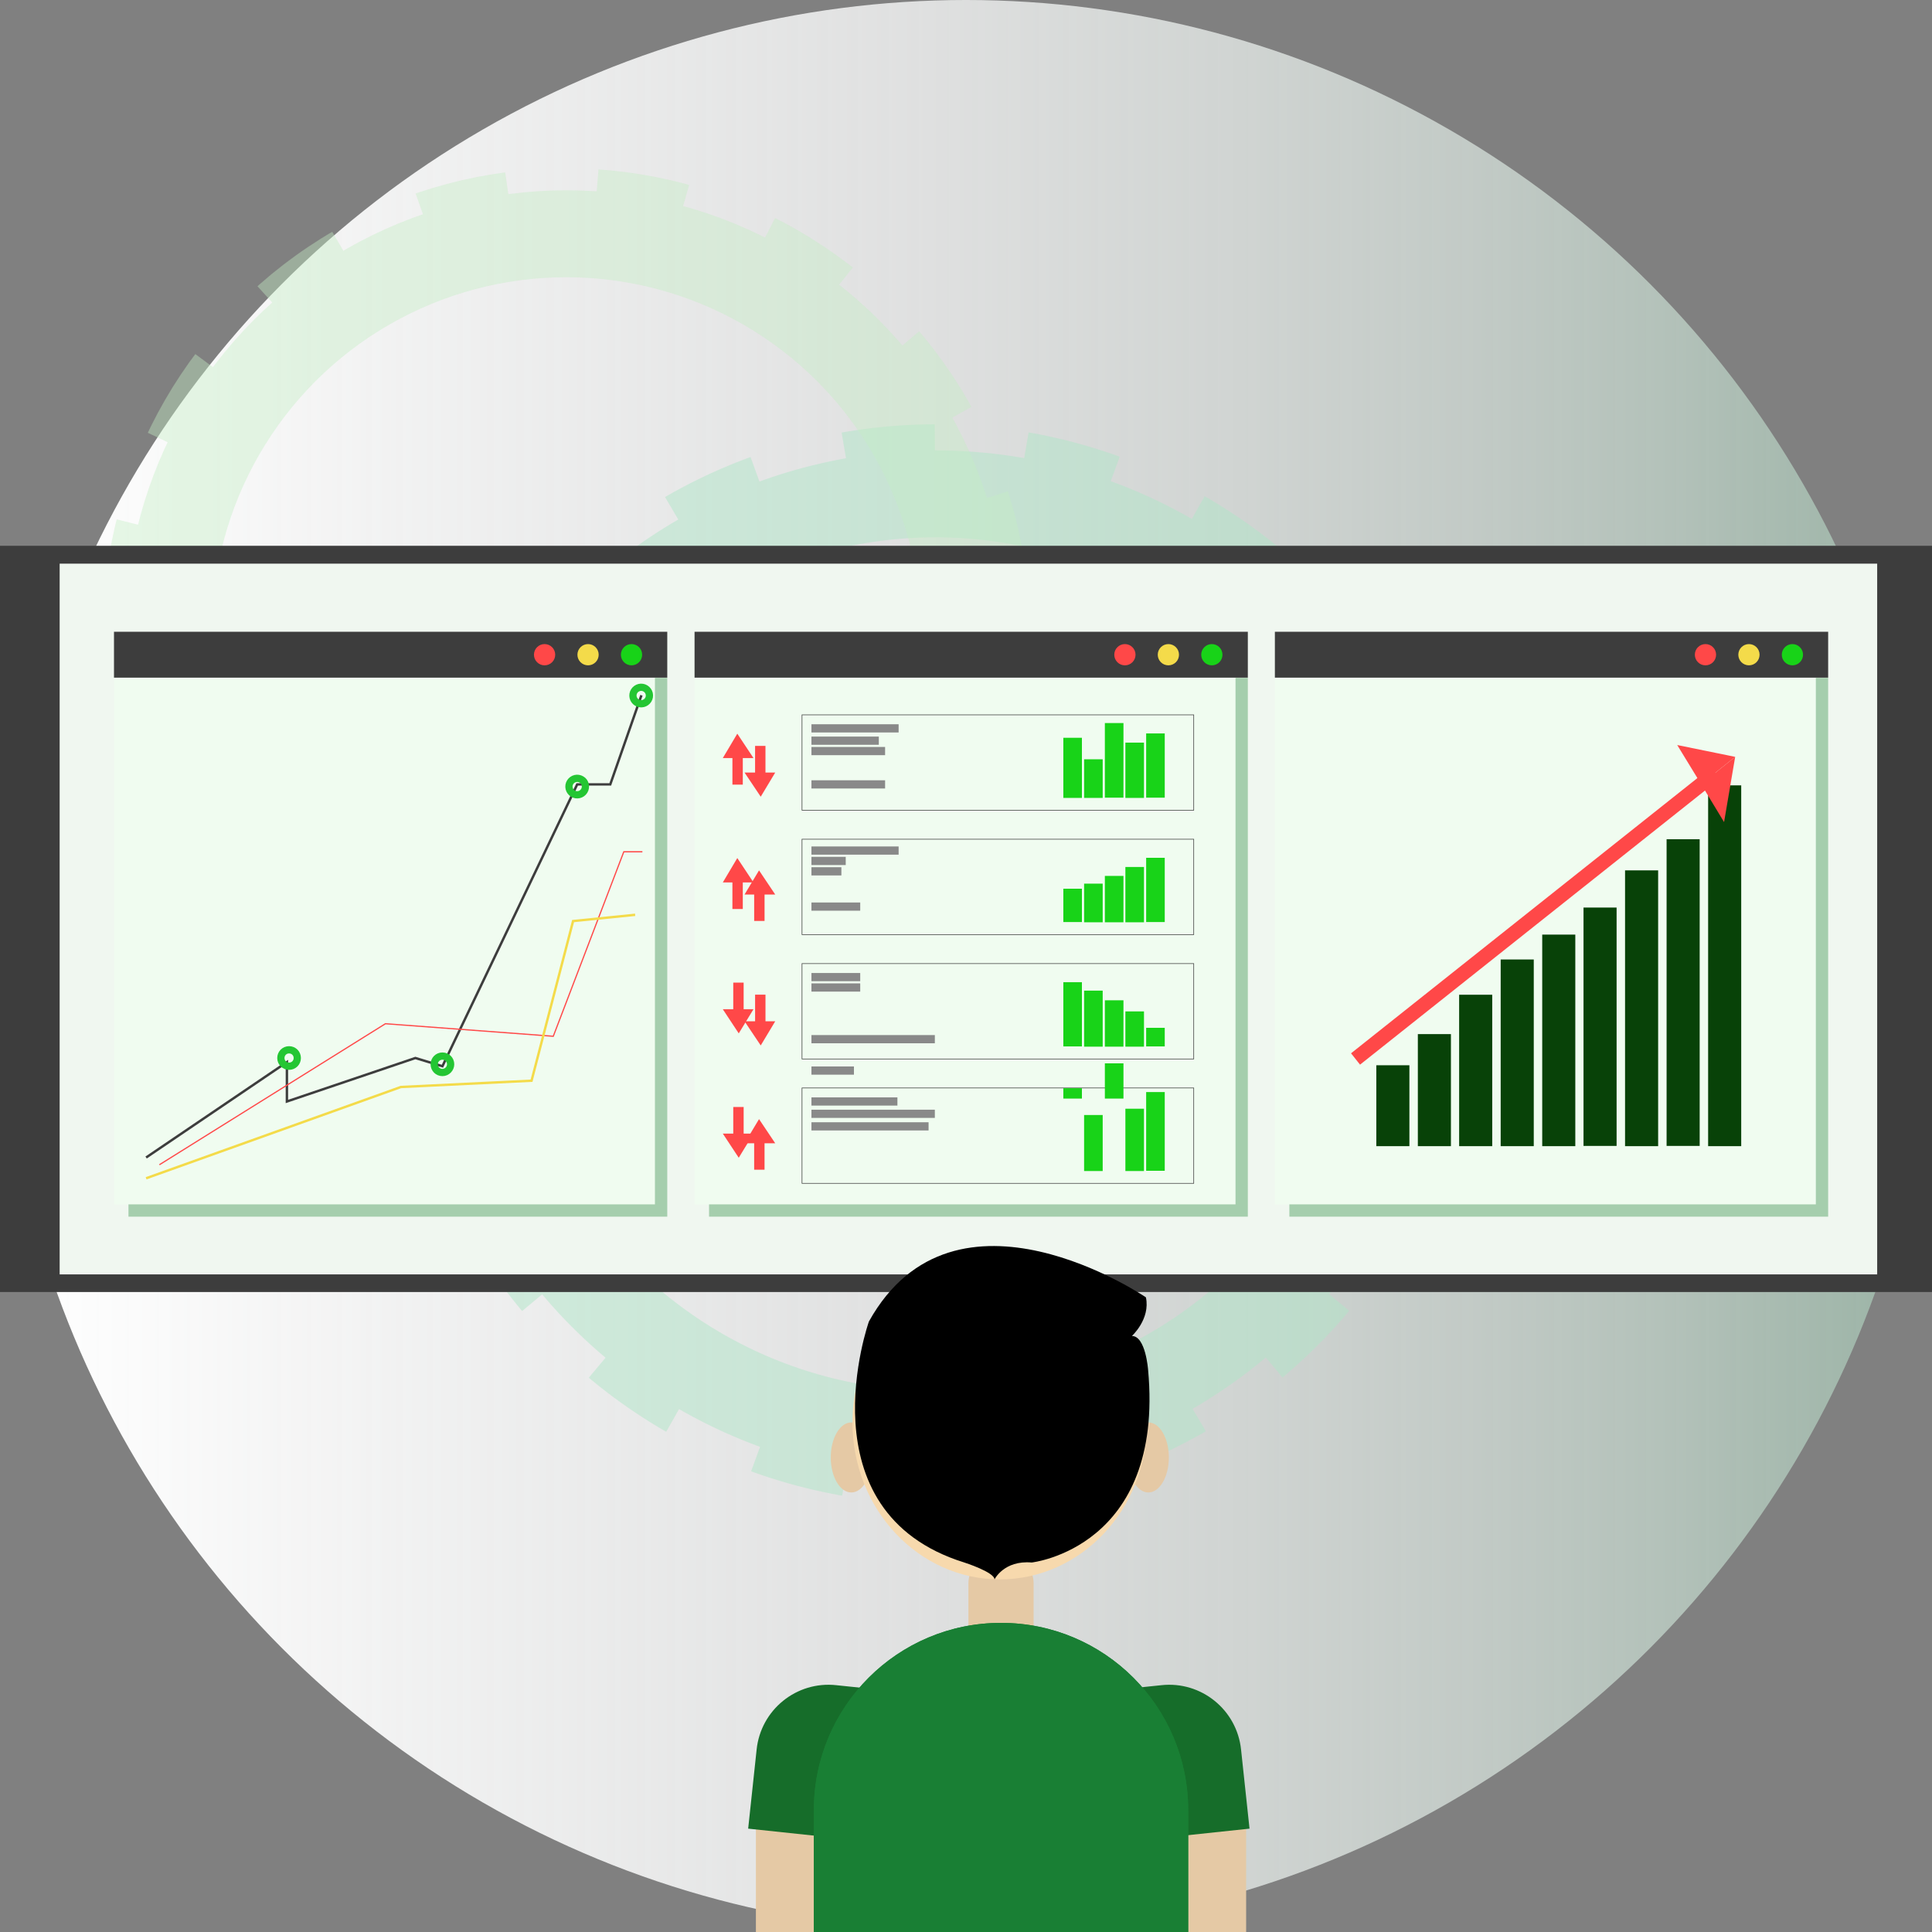 <?xml version="1.0" encoding="utf-8"?>
<!-- Generator: Adobe Illustrator 24.0.2, SVG Export Plug-In . SVG Version: 6.00 Build 0)  -->
<svg version="1.1" id="Layer_1" xmlns="http://www.w3.org/2000/svg" xmlns:xlink="http://www.w3.org/1999/xlink" x="0px" y="0px"
	 viewBox="0 0 800 800" style="enable-background:new 0 0 800 800;" xml:space="preserve">
<rect x="0" y="0" width="800" height="800" fill="#808080" stroke="none"/>
<style type="text/css">
	.st0{fill:url(#SVGID_1_);}
	.st1{opacity:0.51;}
	.st2{fill:none;stroke:#B1E5C8;stroke-width:36;stroke-miterlimit:10;}
	.st3{fill:none;stroke:#B1E5C8;stroke-width:37;stroke-miterlimit:10;stroke-dasharray:35.772,35.772;}
	.st4{opacity:0.41;}
	.st5{fill:none;stroke:#C3EDC3;stroke-width:36;stroke-miterlimit:10;}
	.st6{fill:none;stroke:#C3EDC3;stroke-width:37;stroke-miterlimit:10;stroke-dasharray:34.539,34.539;}
	.st7{fill:#3D3D3D;}
	.st8{fill:#F0F7F0;}
	.st9{fill:#A5CEAD;}
	.st10{fill:#F0FCF0;}
	.st11{fill:#FF4848;}
	.st12{fill:#F4DB4A;}
	.st13{fill:#18D318;}
	.st14{fill:#E5C9A5;}
	.st15{fill:#166D2A;}
	.st16{fill:#F7D9AD;}
	.st17{fill:#197F34;}
	.st18{fill:none;stroke:#3D3D3D;stroke-miterlimit:10;}
	.st19{fill:none;stroke:#24C633;stroke-width:3;stroke-miterlimit:10;}
	.st20{fill:none;stroke:#3D3D3D;stroke-width:0.25;stroke-miterlimit:10;}
	.st21{fill:none;stroke:#FF4848;stroke-width:0.5;stroke-miterlimit:10;}
	.st22{fill:none;stroke:#F4DB4A;stroke-miterlimit:10;}
	.st23{fill:#898989;}
	.st24{fill:#084208;}
	.st25{fill:none;stroke:#FF4848;stroke-width:6;stroke-miterlimit:10;}
</style>
<linearGradient id="SVGID_1_" gradientUnits="userSpaceOnUse" x1="0" y1="400" x2="800" y2="400">
	<stop  offset="0" style="stop-color:#FFFFFF"/>
	<stop  offset="0.473" style="stop-color:#FDFEFE;stop-opacity:0.764"/>
	<stop  offset="0.643" style="stop-color:#F6FCF9;stop-opacity:0.678"/>
	<stop  offset="0.764" style="stop-color:#EBF8F1;stop-opacity:0.618"/>
	<stop  offset="0.863" style="stop-color:#DAF3E5;stop-opacity:0.569"/>
	<stop  offset="0.946" style="stop-color:#C4EBD5;stop-opacity:0.527"/>
	<stop  offset="1" style="stop-color:#B1E5C8;stop-opacity:0.5"/>
</linearGradient>
<circle class="st0" cx="400" cy="400" r="400">
	<animateTransform  accumulate="none" additive="replace" attributeName="transform" attributeType="XML" calcMode="linear" dur="20s" fill="remove" from="0 400 400" repeatCount="indefinite" restart="always" to="360 400 400" type="rotate">
		</animateTransform>
</circle>
<g class="st1">
	<circle class="st2" cx="387.4" cy="399.2" r="194.7"/>
	<g>
		<circle class="st3" cx="387.4" cy="399.2" r="205"/>
	</g>

	<animateTransform  accumulate="none" additive="replace" attributeName="transform" attributeType="XML" calcMode="linear" dur="40s" fill="remove" from="0 387.4 399.2" repeatCount="indefinite" restart="always" to="360 387.4 399.2" type="rotate">
		</animateTransform>
</g>
<g class="st4">
	<circle class="st5" cx="234.5" cy="261.6" r="164.8"/>
	<g>
		<circle class="st6" cx="234.5" cy="261.6" r="173.4"/>
	</g>

	<animateTransform  accumulate="none" additive="replace" attributeName="transform" attributeType="XML" calcMode="linear" dur="20s" fill="remove" from="0 234.5 261.6" repeatCount="indefinite" restart="always" to="360 234.5 261.6" type="rotate">
			</animateTransform>
</g>
<rect y="226" class="st7" width="800" height="309"/>
<rect x="24.7" y="233.4" class="st8" width="752.6" height="294.3"/>
<rect x="53.2" y="280.7" class="st9" width="223.1" height="223.1"/>
<rect x="47.2" y="274.7" class="st10" width="224" height="224"/>
<rect x="47.2" y="261.6" class="st7" width="229.1" height="19"/>
<circle class="st11" cx="225.5" cy="271.1" r="4.4"/>
<circle class="st12" cx="243.5" cy="271.1" r="4.4"/>
<circle class="st13" cx="261.5" cy="271.1" r="4.4"/>
<g>
	<path class="st14" d="M504.4,837h-3.8c-6.4,0-11.6-5.2-11.6-11.6v-72.8c0-6.4,5.2-11.6,11.6-11.6h3.8c6.4,0,11.6,5.2,11.6,11.6
		v72.8C516,831.8,510.8,837,504.4,837z"/>
	<path class="st14" d="M328.4,837h-3.8c-6.4,0-11.6-5.2-11.6-11.6v-72.8c0-6.4,5.2-11.6,11.6-11.6h3.8c6.4,0,11.6,5.2,11.6,11.6
		v72.8C340,831.8,334.8,837,328.4,837z"/>
	<path class="st15" d="M517.4,757.2l-49,5.2l-6.7-62.6l19.2-2c16.5-1.8,31.3,10.2,33,26.7L517.4,757.2z"/>
	<path class="st15" d="M309.8,757.2l49,5.2l6.7-62.6l-19.2-2c-16.5-1.8-31.3,10.2-33,26.7L309.8,757.2z"/>
	<ellipse class="st14" cx="352.5" cy="603.5" rx="8.5" ry="14.5"/>
	<path class="st14" d="M416.4,687h-3.8c-6.4,0-11.6-5.2-11.6-11.6v-19.8c0-6.4,5.2-11.6,11.6-11.6h3.8c6.4,0,11.6,5.2,11.6,11.6
		v19.8C428,681.8,422.8,687,416.4,687z"/>
	<ellipse class="st14" cx="475.5" cy="603.5" rx="8.5" ry="14.5"/>
	<g>
		<ellipse class="st16" cx="414" cy="589" rx="61" ry="65"/>
	</g>
	<path class="st17" d="M492,802H337v-52.5c0-42.8,34.7-77.5,77.5-77.5h0c42.8,0,77.5,34.7,77.5,77.5V802z"/>
	<path d="M474.5,537.2c0,0-79.1-53.9-114.7,10c0,0-28,78.8,39.5,99.8c0,0,12.5,4,12.5,7c0,0,3.9-8,15.4-7c0,0,55-6,48.2-79.8
		c0,0-1-14-6.7-14C468.7,553.2,476.4,546.2,474.5,537.2z"/>
	<path class="st17" d="M492,802H337v-52.5c0-42.8,34.7-77.5,77.5-77.5h0c42.8,0,77.5,34.7,77.5,77.5V802z"/>
</g>
<rect x="293.6" y="280.7" class="st9" width="223.1" height="223.1"/>
<rect x="287.6" y="274.7" class="st10" width="224" height="224"/>
<rect x="287.6" y="261.6" class="st7" width="229.1" height="19"/>
<circle class="st11" cx="465.8" cy="271.1" r="4.4"/>
<circle class="st12" cx="483.8" cy="271.1" r="4.4"/>
<circle class="st13" cx="501.8" cy="271.1" r="4.4"/>
<rect x="533.9" y="280.7" class="st9" width="223.1" height="223.1"/>
<rect x="527.9" y="274.7" class="st10" width="224" height="224"/>
<rect x="527.9" y="261.6" class="st7" width="229.1" height="19"/>
<circle class="st11" cx="706.2" cy="271.1" r="4.4"/>
<circle class="st12" cx="724.2" cy="271.1" r="4.4"/>
<circle class="st13" cx="742.2" cy="271.1" r="4.4"/>
<polyline class="st18" points="60.5,479.3 118.8,439.8 118.8,456.1 172,438.1 183.2,441.5 239,324.8 252.7,324.8 265.6,287.9 "/>
<path class="st19" d="M119.7,441.5L119.7,441.5c-1.9,0-3.4-1.5-3.4-3.4l0,0c0-1.9,1.5-3.4,3.4-3.4h0c1.9,0,3.4,1.5,3.4,3.4l0,0
	C123.1,440,121.6,441.5,119.7,441.5z"/>
<path class="st19" d="M183.2,444.1L183.2,444.1c-1.9,0-3.4-1.5-3.4-3.4l0,0c0-1.9,1.5-3.4,3.4-3.4h0c1.9,0,3.4,1.5,3.4,3.4l0,0
	C186.6,442.5,185.1,444.1,183.2,444.1z"/>
<path class="st19" d="M241.9,327.5L241.9,327.5c-1,1.6-3.1,2.1-4.7,1.1h0c-1.6-1-2.1-3.1-1.1-4.7v0c1-1.6,3.1-2.1,4.7-1.1l0,0
	C242.4,323.7,242.9,325.9,241.9,327.5z"/>
<path class="st19" d="M268.4,289.8L268.4,289.8c-1,1.6-3.1,2.1-4.7,1.1l0,0c-1.6-1-2.1-3.1-1.1-4.7h0c1-1.6,3.1-2.1,4.7-1.1l0,0
	C268.9,286.1,269.4,288.2,268.4,289.8z"/>
<g>
	<polygon class="st11" points="299.3,313.9 312,313.9 305.3,303.8 	"/>

		<rect x="298.9" y="316.2" transform="matrix(6.123234e-17 -1 1 6.123234e-17 -12.922 623.799)" class="st11" width="13" height="4.3"/>
</g>
<g>
	<polygon class="st11" points="321,319.9 308.3,319.9 315,329.9 	"/>

		<rect x="308.3" y="313.2" transform="matrix(-1.836970e-16 1 -1 -1.836970e-16 630.163 0.562)" class="st11" width="13" height="4.3"/>
</g>
<rect x="332.1" y="296" class="st20" width="162.2" height="39.5"/>
<g>
	<polygon class="st11" points="299.3,365.4 312,365.4 305.3,355.3 	"/>

		<rect x="298.9" y="367.7" transform="matrix(6.123234e-17 -1 1 6.123234e-17 -64.425 675.302)" class="st11" width="13" height="4.3"/>
</g>
<g>
	<polygon class="st11" points="308.3,370.4 321,370.4 314.3,360.4 	"/>

		<rect x="308" y="372.7" transform="matrix(6.123234e-17 -1 1 6.123234e-17 -60.413 689.346)" class="st11" width="13" height="4.3"/>
</g>
<rect x="332.1" y="347.5" class="st20" width="162.2" height="39.5"/>
<g>
	<polygon class="st11" points="312,417.9 299.3,417.9 305.9,427.9 	"/>

		<rect x="299.3" y="411.2" transform="matrix(-1.836970e-16 1 -1 -1.836970e-16 719.125 107.58)" class="st11" width="13" height="4.3"/>
</g>
<g>
	<polygon class="st11" points="321,422.9 308.3,422.9 315,432.9 	"/>

		<rect x="308.3" y="416.2" transform="matrix(-1.836970e-16 1 -1 -1.836970e-16 733.169 103.568)" class="st11" width="13" height="4.3"/>
</g>
<rect x="332.1" y="399" class="st20" width="162.2" height="39.5"/>
<g>
	<polygon class="st11" points="312,469.4 299.3,469.4 305.9,479.4 	"/>

		<rect x="299.3" y="462.7" transform="matrix(-1.836970e-16 1 -1 -1.836970e-16 770.629 159.083)" class="st11" width="13" height="4.3"/>
</g>
<g>
	<polygon class="st11" points="308.3,473.4 321,473.4 314.3,463.4 	"/>

		<rect x="308" y="475.7" transform="matrix(6.123234e-17 -1 1 6.123234e-17 -163.419 792.352)" class="st11" width="13" height="4.3"/>
</g>
<rect x="332.1" y="450.5" class="st20" width="162.2" height="39.5"/>
<rect x="440.3" y="368" class="st13" width="7.7" height="13.8"/>
<rect x="448.9" y="365.9" class="st13" width="7.7" height="16"/>
<rect x="457.5" y="362.7" class="st13" width="7.7" height="19.2"/>
<rect x="466" y="359" class="st13" width="7.7" height="22.9"/>
<rect x="474.6" y="355.2" class="st13" width="7.7" height="26.6"/>
<rect x="440.3" y="406.7" class="st13" width="7.7" height="26.6"/>
<rect x="448.9" y="410.2" class="st13" width="7.7" height="23.2"/>
<rect x="457.5" y="414.2" class="st13" width="7.7" height="19.2"/>
<rect x="466" y="418.8" class="st13" width="7.7" height="14.6"/>
<rect x="474.6" y="425.6" class="st13" width="7.7" height="7.7"/>
<rect x="440.3" y="305.5" class="st13" width="7.7" height="24.9"/>
<rect x="448.9" y="314.4" class="st13" width="7.7" height="16"/>
<rect x="457.5" y="299.4" class="st13" width="7.7" height="30.9"/>
<rect x="466" y="307.5" class="st13" width="7.7" height="22.9"/>
<rect x="474.6" y="303.7" class="st13" width="7.7" height="26.6"/>
<rect x="440.3" y="450.6" class="st13" width="7.7" height="4.3"/>
<rect x="448.9" y="461.7" class="st13" width="7.7" height="23.2"/>
<rect x="457.5" y="440.3" class="st13" width="7.7" height="14.6"/>
<rect x="466" y="459.1" class="st13" width="7.7" height="25.8"/>
<rect x="474.6" y="452.2" class="st13" width="7.7" height="32.6"/>
<polyline class="st21" points="66,482.3 159.6,423.9 229.1,429.1 258.3,352.7 266,352.7 "/>
<polyline class="st22" points="60.5,487.9 166,450.1 220.1,447.5 237.3,381.4 263,378.8 "/>
<rect x="336" y="299.9" class="st23" width="36.1" height="3.4"/>
<rect x="336" y="305" class="st23" width="27.9" height="3.4"/>
<rect x="336" y="309.3" class="st23" width="30.5" height="3.4"/>
<rect x="336" y="323.1" class="st23" width="30.5" height="3.4"/>
<rect x="336" y="350.5" class="st23" width="36.1" height="3.4"/>
<rect x="336" y="359.1" class="st23" width="12.4" height="3.4"/>
<rect x="336" y="373.7" class="st23" width="20.2" height="3.4"/>
<rect x="336" y="354.8" class="st23" width="14.2" height="3.4"/>
<rect x="336" y="402.9" class="st23" width="20.2" height="3.4"/>
<rect x="336" y="407.2" class="st23" width="20.2" height="3.4"/>
<rect x="336" y="428.6" class="st23" width="51.1" height="3.4"/>
<rect x="336" y="454.4" class="st23" width="35.6" height="3.4"/>
<rect x="336" y="459.5" class="st23" width="51.1" height="3.4"/>
<rect x="336" y="464.7" class="st23" width="48.5" height="3.4"/>
<rect x="336" y="441.6" class="st23" width="17.6" height="3.4"/>
<g>
	<rect x="569.9" y="441.1" class="st24" width="13.7" height="33.5"/>
	<rect x="587.1" y="428.2" class="st24" width="13.7" height="46.4"/>
	<rect x="604.2" y="411.9" class="st24" width="13.7" height="62.7"/>
	<rect x="621.4" y="397.3" class="st24" width="13.7" height="77.3"/>
	<rect x="638.6" y="387" class="st24" width="13.7" height="87.6"/>
	<rect x="655.7" y="375.8" class="st24" width="13.7" height="98.7"/>
	<rect x="672.9" y="360.4" class="st24" width="13.7" height="114.2"/>
	<rect x="690.1" y="347.5" class="st24" width="13.7" height="127"/>
	<rect x="707.3" y="325.2" class="st24" width="13.7" height="149.4"/>
</g>
<g>
	<g>
		<polygon class="st11" points="718.5,313.4 694.5,308.5 704.4,324.7 		"/>
		<polygon class="st11" points="718.5,313.4 713.9,340.4 704.4,324.7 		"/>
	</g>
	<line class="st25" x1="710.3" y1="320.1" x2="561.3" y2="438.5"/>
</g>
</svg>
